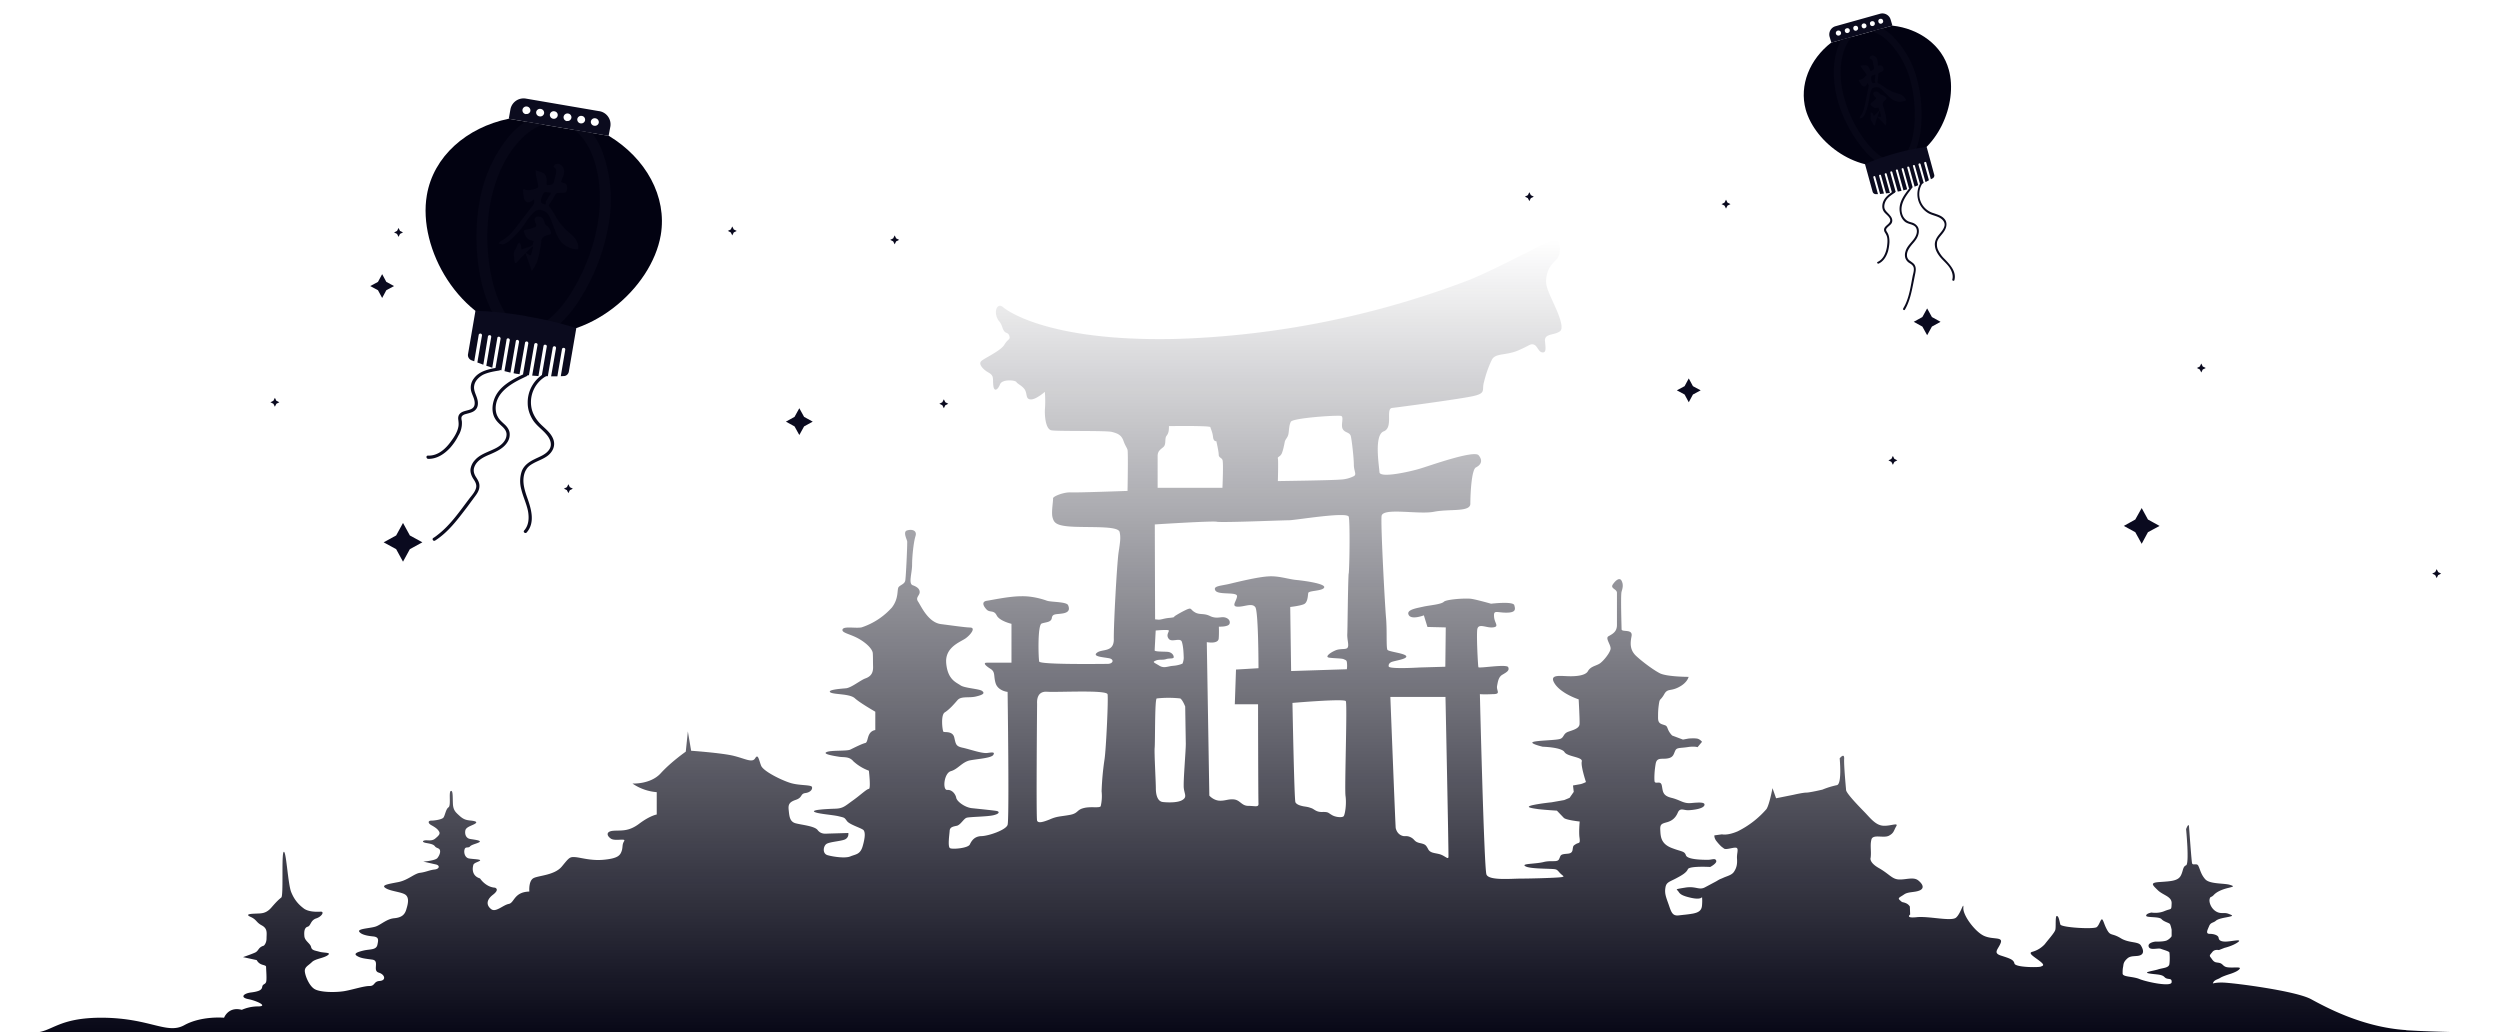 <svg width="1678" height="693" viewBox="0 0 1678 693" fill="none" xmlns="http://www.w3.org/2000/svg"><path d="m1437.5 341 4.2 7.7 7.8 4.3-7.8 4.2-4.2 7.8-4.3-7.8-7.7-4.2 7.7-4.3 4.3-7.7ZM536.5 274l3.2 5.8 5.8 3.2-5.8 3.2-3.2 5.8-3.2-5.8-5.8-3.2 5.8-3.2 3.2-5.8ZM256.5 184l2.8 5.2 5.2 2.8-5.2 2.8-2.8 5.2-2.8-5.2-5.2-2.8 5.2-2.8 2.8-5.2ZM1133.5 254l2.8 5.2 5.2 2.8-5.2 2.8-2.8 5.2-2.8-5.2-5.2-2.8 5.2-2.8 2.8-5.2ZM1158.5 134l1 2 2 1-2 1-1 2-1-2-2-1 2-1 1-2ZM633.5 268l1 2 2 1-2 1-1 2-1-2-2-1 2-1 1-2ZM381.5 325l1 2 2 1-2 1-1 2-1-2-2-1 2-1 1-2ZM491.5 152l1 2 2 1-2 1-1 2-1-2-2-1 2-1 1-2ZM600.5 158l1 2 2 1-2 1-1 2-1-2-2-1 2-1 1-2ZM1026.5 129l1 2 2 1-2 1-1 2-1-2-2-1 2-1 1-2ZM267.5 153l1 2 2 1-2 1-1 2-1-2-2-1 2-1 1-2ZM184.5 267l1 2 2 1-2 1-1 2-1-2-2-1 2-1 1-2ZM1270.5 306l1 2 2 1-2 1-1 2-1-2-2-1 2-1 1-2ZM1477.5 244l1 2 2 1-2 1-1 2-1-2-2-1 2-1 1-2ZM1635.5 382l1 2 2 1-2 1-1 2-1-2-2-1 2-1 1-2ZM270.5 351l4.6 8.4 8.4 4.6-8.4 4.6-4.6 8.4-4.6-8.4-8.4-4.6 8.4-4.6 4.6-8.4ZM1293.5 207l3.2 5.8 5.8 3.2-5.8 3.2-3.2 5.8-3.2-5.8-5.8-3.2 5.8-3.2 3.2-5.8Z" fill="#0A0A1F"/><path d="M1615 691.4c-29-1.9-53.4-15.1-63.9-20.8-10.5-5.6-52-10.9-59-11.1-7.1-.2-7.3 1.5-6.5-.2.9-1.7 3.2-2 4.7-3s6.3-2.5 6.3-2.5 4.7-1.4 6.3-3.1c1.7-1.7-1-1.3-4.9-1.3-3.8 0-4.7-.4-6.2-1.9-1.5-1.4-2.5-1.2-4.5-1.6-1.9-.5-2.5-2.1-3.6-3.4-1-1.3-.2-1.7 1.3-3.6 1.5-1.9 4.3-1.2 4.3-1.2l3.8-1.5s5.6-1.3 9-3.8c3.4-2.5-4.5-.4-8.3-.4-3.9 0-4.5-1.3-4.7-2.7-.3-1.5-3-2.5-6-2.5s-1.3-2.8-.3-5.3c1.1-2.5 2.8-2 4.5-3.5 1.8-1.5 5.8-2 8.6-2.6 2.8-.6 3.2-.8 0-2-3.2-1.3-5.1.4-8.6-1.7-3.4-2.1-4.7-6.3-4.2-8.2.4-2 1-.9 2.7-2.7 1.8-2 5-3.6 9.3-4.7 4.2-1 5-1.2 1.2-2.3-3.8-1-13-.4-16-3.5-3-3.2-3.6-6.8-4.7-9-1-2.4-3.9 0-4.3-2-.4-1.8-1.7-20.3-2-24-.1-3.9-2 1.2-2 1.2s2.3 23.3 0 24.3c-2.4 1-1.8 3.8-3.7 7.2-2 3.3-6.6 3.5-13.7 4-7 .4-5.4 1.8-1.7 5.4 3.6 3.6 9.6 4.2 9.4 9-.2 4.8 0 3.2-4.5 5-4.5 2-9 1.1-9 1.1s-3.6.6-3.6 2.1 8.5.4 10.3 2.3c1.7 1.9 5.3 2.5 5.7 3.4.5.8 1.1 3.7 1.1 3.7v4.4s-1 1.7-3.2 2.8c-2.1 1-7.7.8-7.7.8s-5.4.6-4.5 3.4c.8 2.7 6 .8 8 1.4 1.8.7 5.7 1.7 5.9 2.5.2.9.4 5 0 7.8-.4 2.7-4.5 2.5-7.7 3.6-3.2 1-10.5 1.9-5.8 2.7 4.7.8 8.4.4 10.3 2.5 2 2.1 5 0 4.7 3.4-.2 3.3-16.7-.2-21.4-2.1-4.7-2-11.5-1.3-11.5-3.8s.1-3.4.4-4.8c.2-1.5.2-3 2.8-5.3 2.5-2.3 6.6-1 9-2.3 2.3-1.2 1.7-3.8 0-6.5-1.8-2.7-8-1.4-13.5-4.8-5.6-3.4-6.7-1.5-8.8-5-2.1-3.6-2.4-5.9-3.4-7.4-1.1-1.4-2 3.6-3.9 5-2 1.5-23.7.3-24.4-1.8-.6-2.1-1-5.5-2.3-5.7-1.3-.2-.5 7.6-1.1 9.4-.6 2-5 6.8-7 9.5a17.7 17.7 0 0 1-8.6 5.2c-2.8.9 1.3 3.2 5.1 6.1 3.9 3 2.1 3.2.7 3.8-1.5.6-17 .6-17.6-2.1-.6-2.7-3.2-3.4-9-5.3-5.8-1.8-1.7-4.4-.2-8.6 1.5-4.2-5.3-2-11.1-4.6-5.8-2.5-14.1-13.4-14-18.6.3-5.3-1.6 3.5-4.9 6.3-3.2 2.7-18.1-1.1-26.3-.3-8.1.9-4.5-1.8-4.5-1.8l-.2-5.3s-.8-1.7-3.2-2.5c-2.3-.8-1.5 0-3.4-1.7-2-1.7 0-2 2.8-4 2.8-1.9 7.2-1.2 10.5-2.7 3.2-1.5 2-4.2-1.1-6.7-3.2-2.5-8.1-.4-12.9-.6-4.7-.2-6.4-3.6-13.4-7.6-7.1-4-5.6-7.1-5.6-7.1.5-4.6-.5-8.3.5-12.1 1-3.8 8-.8 11.6-2.5 3.5-1.8 3.3-3.3 5-6.3 1.9-3-4 0-9-.5-4.8-.5-8.1-4.8-12-8.9-3.9-4-12.3-12.6-12.6-15-.2-2.6-1.5-16-1.3-20.8.3-4.7-3-.5-3-.5s1.7 17.4-1.9 18a55 55 0 0 0-9.7 3s-8.5 2-10.8 2c-2.4 0-8.8 1.5-8.8 1.5l-11.5 2.3-2.4-6.8s-2 10.8-4 14a62 62 0 0 1-19.4 15c-7 3-10.5 2-10.5 2l-5.1.7s-.3 1.8 1.5 4c1.8 2.3 3.3 3.6 3.3 3.6l1.6 1.2c1.5 1.3 7.7-1.5 8.8-.2 1 1.2-.3 3.8 0 7.3.2 3.5-.3 5.8-1.9 8.3-1.5 2.5-4.6 3-7.4 4.3-2.9 1.3-1.6.5-4.6 2.3l-7.5 4c-4.1 2.3-6.2-1-13.6.3-7.5 1.2-5.4 1-4.4 2.5s1.8 2.8 8.5 4.3 7.4-.5 7.4-.5.3 2.2 0 5.5c-.2 3.3-2 4.8-6.1 5.6-4.1.7-5.4.7-9.5 1.2-4.2.5-5-2-6.7-7-1.8-5.1-2.9-7.6-2.3-11.4.5-3.8 2.5-4 6.9-6.3s7.2-4 8.2-6.3c1-2.3 15-1.5 15-1.5s4.8-2.5 4-4.3c-.7-1.8-2.8-.5-5.6-.5s-13.6 0-14.7-3c-1-3-2.8-2.3-9.7-5-7-2.8-7.3-7.4-7.5-11.7-.3-4.2.8-4.5 4.4-5.5 3.6-1 5.9-3 7.4-6.6 1.6-3.5 4.1-1.2 7.5-1.5 3.3-.2 9.5-1 10.3-3.3.7-2.2-3.4-2-8.8-1.5s-7.2-2-13.3-3.5c-6.2-1.5-5.7-4.5-6.5-8.3-.8-3.8-4.6-.3-4.9-3-.2-2.8 0-7.1.8-11.6.8-4.6 4.4-2.8 8.2-3.6 3.9-.7 3.9-3.2 5-5.3 1-2 3-1.5 7.9-2.2 4.9-.8 7 0 7 0l3-3.6s-1.5-2-3.6-2.2c-2-.3-5.4 0-5.4 0l-3.8.7-7.2-2.7s-1.8-1.6-2.9-4.3c-1-2.8-1.3-2.3-4-3.3-2.9-1-2.6-3.3-2.6-6 0-2.8.2-5.4.7-8.4.5-3 1-1.5 3.4-5.7 2.3-4.2 4.3-1.8 10-4.9 5.7-3 6.4-6.8 6.4-6.8s-14.9 0-19.5-2.5c-4.7-2.5-12-8-16-11.8-3.8-3.8-3.8-7.9-2.8-13 1-5.2-6.7-2.4-6.7-4.7 0-2.2-.7-22.7 0-25.2.8-2.5 1.3-4.8 0-7.3s-4-.3-5.9 2.5c-1.8 2.8 2.8 3 2.8 5.6v21.6c0 4.6-3 6-5.6 7.5-2.6 1.3 1.8 5.9 1.3 8.7-.5 2.7-5 8.3-7.5 9.8s-5.9 1.8-7.7 5c-1.8 3.3-9.5 3.6-14.6 3.3-5.2-.2-11.9-1-7.3 5.6 4.7 6.5 15.7 10 15.7 10s.8 14 .6 16.7c-.3 2.8-4 3.8-7.5 5-3.6 1.3-2.8 3.8-5.4 4.8-2.6 1-14.4 1-18 2-3.6 1 6.2 3.3 6.2 3.3s12.6.3 14.6 3.6c2 3.2 12.4 3.2 11.6 6.3-.8 3 2.8 13.8 2.8 13.8s-2.5 1.3-4.2 1.5l-4.5.8.5 4.3-2.8 4-3.6 1.5-8.5 1.5s-8 .8-13.1 2c-5.2 1.3.2 2 4.3 2.6 4.2.5 12.4 1 12.4 1l4.6 4.8c1.3 1.5 10.7 2.5 10.7 2.5s-.7 7-.1 11c.5 4.1-.3 2.9-2.4 4.1-2 1.3-1.8 1-2.3 4-.5 3-3.6 2.3-6 2.8-2.6.5-2 1.5-3.2 3.6-1.3 2-5.2.4-10.3 1.7-5.2 1.3-14.2 1-12.6 2.5 1.5 1.5 8.2 1.8 14.9 2 6.7.3 6.2 0 8.5 2.6 2.3 2.5 3.8 2.5 1.4 3-2.5.5-20.5 1-27.1 1-6.7 0-21.9 1.5-23.4-2.8-1.6-4.3-4.4-121-4.4-121s2.6.3 8.5 0c5.9 0 2.6-2 3-5.3.6-3.2 1-6.3 3.7-7.8 2.5-1.5 4.9-2.7 3.8-5-1-2.3-19.8 1-20 0-.3-1-1.3-20-.8-25s6-1.2 10.5-1.7c4.7-.5 1-2.8.8-7.4-.3-4.5 1.8-2.5 8.2-2.5 6.5 0 6.2-2.2 5.4-5-.7-2.8-15.6-1-15.6-1s-9.8-2.8-13.4-3.3c-3.6-.5-16.5.3-18.3 2-1.8 1.8-9.5 2.3-13.9 3.3-4.3 1-11.5 2-9.7 5.5 1.8 3.6 10.2.3 10.2.3l2.4 7.8 12.3.3-.3 26.4-17.2.5c-5.1.3-20.5 1-20.8-.7-.2-1.2.3-2.1 1.5-2.8 1.8-1 10.8-2 10.3-4s-11.5-3-12.6-4.3c-1-1.3-.2-12.6-1-21.7-.8-9-3.6-62-3-68 .4-6.1 24.6-1 35.1-3 10.6-2.1 24.5.4 24.5-5.4 0-5.8.7-23 3.8-24.4 3.1-1.6 4.9-4.3 1.8-8.1-3-3.8-33.7 7.3-39.6 9-5.9 1.8-26.7 6.6-27 2.3-.2-4.2-3.8-25 2.9-27.4 6.6-2.6 1-15.2 5.6-15.7s44.2-5.8 53.7-7.8c9.6-2 6.5-4 7.8-9 1.2-5 3-10.6 5.4-15.4 2.3-4.8 9-2.8 17.5-6.3 8.4-3.6 8.4-4.8 10.7-4 2.4.7 3.1 5 5.7 5.2 2.6.3 2.3-2.2 1.8-7.5-.5-5.3 6-3.8 10-6.6s-3.8-17.6-6.4-23.7c-2.6-6-3.6-8.8-2.3-14.4 1.3-5.5 3.9-7.5 6.7-10.5 2.8-3 2.5-10.6 0-12.7-2.6-2-30.9 15-58.1 26.5A601 601 0 0 1 789 227.5c-89.2 2-115.6-21.2-115.6-21.2-3.5-3.2-5.9 1.4-4.6 5.7 1.2 4.2 2.4 2.9 4 7.8 1.7 5 3.4 2.5 4.6 5.4 1 3-.8 2-3.3 6.2s-13.5 9-15.5 11c-2 1.8.9 5.4 4.8 7.6 4 2.2 2.8 4 3.3 8.6.4 4.7 3 3.2 4.5-.6 1.4-3.7 10.2-2.9 11-1.6.6 1.2 4 2.5 5.7 5.2 1.7 2.8.4 6.4 4 6.5 3.5.1 9.4-5.1 9.4-5.1s.5 5.4.1 11c-.4 5.7.6 14 4.2 14.8 3.7.8 36.9.1 40.7 1.1 3.8 1 6.3 2 7.7 5.8 1.4 3.9 2.4 4.7 2.8 6.3.5 1.7 0 27.5 0 27.5s-33.2 1.2-38 1c-4.7-.3-12.3 2.7-12 4.1.2 1.4-1.3 9.4-.3 12.8 1 3.5 2.2 5.8 15.6 6.2 13.4.4 28.5-.4 29.4 3.5.8 3.8.4 6.3-.7 13.6s-3.4 49.3-3.2 58.4c0 9-8 6.3-11.3 9-3.4 2.6 4.4 3 8 3.7 3.7.6 3.1 3.8-1 3.8-4 0-45.4.6-45.8-1.6-.5-2.2-1.2-24.6 1.7-25.5 2.8-1 6.4-.7 6.8-3.8.5-3 3-2.2 7.5-3 4.5-.8 4.4-3.2 3.4-5.5-1-2.4-11.4-2-14.2-3-2.8-1-9.6-3.2-17.3-3-7.8 0-18.9 2.4-22.8 3-4 .5-2.7 3.5-.4 5.9 2.2 2.3 4.9.1 6.8 4 2 3.8 9.9 5.6 9.9 5.6v26.1h-16.5c-2.8 0-1 2 2.4 4.1 3.5 2.2 1.9 4.7 3.5 9.8 1.7 5.1 8 5.7 8 5.7s1.2 85.8 0 89.2c-1 3.5-12.9 7.5-17.5 7.6-4.7.1-6.6 3-7.8 5.5-1 2.6-11.6 3.5-13.3 2.6-1.7-.8-.5-8.8-.3-11.5.1-2.8 2.4-3 5-3.6 2.4-.7 4.4-4.6 6.3-5.3 1.8-.7 14.4-.7 18.4-1.8 4-1 3.6-2.3 2.2-2.7-1.4-.4-12.8-1.5-17.3-2-4.5-.6-9.8-4.5-10.2-7-.5-2.5-2.9-5.5-6-5.2-3.3.3-2.3-11.2 2.4-12.6 4.8-1.3 7.6-6.3 13.1-7.3s14-1.5 15.4-3.6c1.2-2-.5-1.8-4.1-1.3-3.7.4-11.7-2.5-16.3-3.5-4.7-1-4.7-2.2-5.8-6.9-1.1-4.7-6.8-3.2-7.3-3.9-.6-.6-2-11.3 1-13 3-1.9 6-5.3 8.5-8.2 2.6-2.9 7.8-1.2 12.7-2.5 5-1.2 5.6-2.3 3.7-3.7-2-1.4-11.6-1.8-14.4-3.7-2.8-2-8.6-3.7-9.6-14.8-1-11 9.7-14.3 13.1-16.8 3.4-2.5 6.8-7 3.1-7.2-3.6-.1-11-1.2-19.7-2.3-8.6-1.1-13.3-12-15.3-15-2-2.8.8-4 1-6.3.1-2.2-1.6-3.7-4.7-4.8-3-1.1-.4-8.1-.4-13.7 0-5.5 1-15.3 2.3-19.3 1.2-4-2.7-4.7-5.6-3.8-3 .8-.3 5.8 0 7.3.2 1.5-.8 24.1-1.3 26.5-.6 2.3-3.1 2.7-4.4 4.2-1.3 1.6.3 7.4-4.5 13.7a47.2 47.2 0 0 1-20.4 13.4c-4 .8-12-1-12.8 1.4-.7 2.3 4.8 2.9 10.5 6 5.8 3.2 9.5 7.2 9.8 9.8.2 2.6.1 4.6.2 9 .2 4.4-1.5 6.7-5 8-3.5 1.2-9.7 6.5-13.4 6.7-3.6.3-12.5 1-10.3 2.7 2.3 1.6 13.1.8 16.5 4 3.4 3.1 13.7 9 13.7 9V490c-6 1.1-4.4 8.1-6.7 8.7-2.2.5-7.6 3.2-10 4.4-2.3 1.2-13 .3-16 1.7-3 1.3 5 2.6 8.2 3.1 3 .6 6.9-.4 9.7 3a31.7 31.7 0 0 0 10.5 6.4s1.4 12 0 12.2c-1.4 0-5.6 4.1-10.8 7.8-5.2 3.7-6.5 5.4-12.1 5.5-5.6.2-15.8.7-13.7 2.1 2.2 1.4 12.4 2 16.4 3 4 1 3.6.7 5.5 3.2 1.8 2.5 10.2 4.8 11.2 6.2 1 1.4 1.1 4.4-.6 10.4-1.6 5.9-4.7 5.6-8.3 7.1-3.5 1.5-11.8.2-15.3-.8s-3-5.6-1.1-7.3c1.8-1.7 10-2 12.8-3.3 2.8-1.4 2.2-4.3 2.2-4.3l-13.7.4c-2.4.2-5 .2-7-2.5-2.2-2.6-10.5-3.3-14.6-4.4-4-1-4.3-4.7-4.7-8.7-.5-4 .4-5.6 4.9-7.1 4.5-1.6 2.8-4 6.2-4.5 3.3-.4 5-2.4 4.5-4.1-.6-1.6-8.8-.8-14.8-2.8-6-1.9-17.7-7.7-19.3-11.4-1.5-3.7-2-8.4-4-5.1-1.9 3.3-6.5.4-14.1-1.5-7.6-2-28.9-3.5-28.9-3.5l-2.2-13-1.4 13.6s-9.9 6.9-16.8 14.5-19 6.9-19 6.9a33.3 33.3 0 0 0 16.3 5.8v15s-4.5.7-11.8 6.2c-7.3 5.5-12.2 4.3-17.3 4.7-5 .4-4.6 3.2-1.8 5.2 2.8 2.1 10.5-.5 9 1.8-1.5 2.4-.7 4-1.7 6.8-1 2.7-2.5 4.7-11.4 5.6-8.8 1-16.2-1.5-19.8-1.7-3.7-.3-4.1.5-8.9 6.3-4.8 5.8-15.2 6-18.8 7.7-3.7 1.7-3 9.1-3 9.1-10.4.3-10 7.6-13.8 8.3-3.8.7-8.6 5.8-11.7 3.6-3-2.2-4-5.8 1-9.7 5-3.8 1.4-4.8 1.4-4.8-6.3-.4-10-6.2-10-6.2-6.6-2-4.6-8.6-4.6-8.6.1-1.9 3.2-2.3 4.5-3.3 1.3-1-4.6-1-7.3-1.5-2.8-.5-3.6-4-3-6 .5-2.2 2.5-.8 3.6-2 1.1-1.4 5-2 6.4-3 1.5-1.1-3.4-1.6-6.3-2.1-2.8-.5-3.6-3.3-3.2-5.5.3-2.3 3.4-3.1 6-4.4 2.5-1.3 1.4-2-1.9-2.4-3.3-.3-5.1-.7-7.7-3-2.6-2.4-4.5-3.7-4.7-8.3-.2-4.6.1-9.2-1.4-8.6-1.6.5.3 9.9-1.6 11-1.8 1.2-2.3 5.6-3.4 6.9-1.1 1.3-6.1 2-8.2 2-2 0-2.5 1.6.2 3.1s4.2 2.6 5.1 4.2c1 1.6-.3 2.8-2.4 4.6-2 1.8-4.3 1.3-6.3 1.3s-3.5 1.1 0 1.8c3.5.6 5 1 6 2.3 1 1.4 3.2.9 3.4 3.1.2 2.3-1.8 4.7-1.8 4.7-1.4 1.8-9.5 2.4-9.5 2.4l8.4 1.9c2.9.6 2.6 3-.7 3.4-3.3.3-5.8 1.7-9.7 2.2-3.9.4-8 4.8-14.5 6.2-6.6 1.3-12 2-8.9 4 3.1 2.2 10.7 2.6 13.4 4.5 2.7 2 1.8 6 .7 9.6-1 3.7-3 5.7-8.1 6.2-5.1.4-9 4.4-12.6 5.6-3.6 1.2-12.2 1.4-11 3.4 1.2 1.9 5 2.8 9.2 3.2 4.2.4 3.7 2.4 3 5.7-.8 3.4-4.5 2.8-8.9 3.7-4.3 1-7.4 2.1-4.8 3.7 2.6 1.6 5.3 1.8 10.4 2.5 5 .8-.2 7.4 4.2 8.7 4.3 1.3 5.1 5.3.7 5.6-4.3.3-3 3.4-6.9 3.4-3.9 0-11 2.4-16.7 3.4-5.7 1-16.6 1-20.4-1.5-3.8-2.5-6.5-9.9-6.3-12.4.2-2.5 2.5-3.3 4.8-5.6 2.3-2.2 7.5-2.5 10.5-4.5 3-2.1-2.4-1.5-5.5-2.4-3.2-.9-5.1-.9-5.6-3.2-.5-2.4-4.2-4-4.5-7.2-.3-3.3.1-5.8 2.2-6.4 2.2-.6 1.8-4.3 5.8-5.6 3.9-1.3 5.7-4.8 2.7-4.5-3 .2-8.3.1-11.3-2.3-3-2.3-6.1-5.4-8.3-11-2.2-5.7-3.3-28.3-5-26.8-1.6 1.5 0 29.5-1.6 30.6-1.5 1.2-3 2.5-6.7 6.8-3.8 4.3-7.1 3.8-10.3 4-3.1.1-7.8.3-3.6 2.2 4.2 1.9 3.5 3.5 7.5 5.7 4.1 2.2 3.2 5.3 3.2 8.7 0 3.4-1.8 4.9-1.8 4.9-4 1.2-3.3 3.5-6 4.7-2.7 1.2-8 3-8 3l9.2 2c2.2 4.1 6.3 2.8 6.3 4.6 0 1.8.6 8.4 0 10.1-.6 1.8-2.3 1.2-2.6 3.3-.3 2-2 3-7.3 3.7-5.3.6-7.8 3.4-2 4.5 5.9 1.2 13.4 4.8 6.6 4.9a27 27 0 0 0-11 2.3c-9.1-2.4-11.9 5.3-11.9 5.3s-15.1-1.4-26.7 5-22.7-4.6-54.2-5c-31.4-.3-34.3 10-47.3 10H0h1678c-16.2 0-43.6-.4-63-1.6Zm-873.6-182a184 184 0 0 0-2 21.7 30 30 0 0 1-.6 10c-.7 1.5-6.8 0-11.5 1.3-4.8 1.2-3.5 3.6-9.5 4.6-6 1.1-8.3.8-13.2 3-5 2-7.8 2.6-8.5.8-.7-1.8 0-78.4 0-78.4-.1-1.8-.3-8.6 6.7-8.1s40-1.4 40.6 1.7c.6 3.1-1 36.5-2 43.4ZM777 306c0-3 1.6-4.1 3.8-5.9 2.2-1.8.7-5.8 2.2-7.6 1.4-1.8 1.6-3.5 1.6-6.5 0 0 27.6-.4 27.8.7.2 1 1.5 3.5 1.8 6.7.4 3.2 2.2 2.7 2.2 2.7s1.6 6.9 1.6 9c0 2.1 1.8 2 2.5 3.5.8 1.6 0 18.8 0 18.8h-43.5V306Zm-1.3 137.4c2.2-1 4.6-.2 7-1 2.3-.8 5.4.1 5.1-1.6-.3-1.8-2-3.2-4.4-3.3-2.4-.2-8.4 0-8.4-1l.7-13.3s8.5-.8 8.8 0c.3.9-2.1 3 0 5.6 2 2.6 7.8-1.2 8.8 2.1 1 3.3 1.1 7.5 1.2 9.9.2 2.3-.8 4.6-.8 4.6s-2.4 1.2-6.3 1.5c-3.9.3-6.1 2-9.6-.3-3.5-2.1-4.4-2.2-2.1-3.2Zm18.9 85.9c.5 3.8 2.2 5.7-.9 7.6-3 2-10 1.8-13.3 1.4-3.3-.4-4.6-4.5-4.6-9.2 0-4.6-1.1-23.3-.8-27.1.4-3.8 0-32.8 1.4-33.2a73 73 0 0 1 15.8 0c1.6 1 3.3 5.4 3.3 5.4l.4 24.4c.2 3.7-1.9 26.8-1.3 30.7Zm108.5 4.8c.8 5.6-.3 12.4-1.2 13.7-1 1.2-5.7.7-8-.8-2.5-1.4-2.1-2.1-6.3-2-4.2.2-5.5-2-7.5-2.6-2-.7-2-.7-5.2-1.2-3-.6-4.7-1.4-5.4-2.7-.8-1.1-2-66.7-2-66.7s34.7-3 35.8-1.2c1.1 1.8-.9 58-.2 63.5Zm2.1-149.2c-.5 8.2-.7 36.7-.9 40.6-.2 3.9 1.3 7.6.2 9.2-1 1.6-5 .3-8.5 2-3.4 1.5-6.8 4.2-4 4.7 3 .5 8.2.4 9.8 1 1.6.8 2.2.6 2.3 2.9.2 2.3-.1 3.9-.1 3.9l-37.4 1.2-.6-43s6.4-.7 9-1.8c2.8-1 2.8-5.8 3.1-7.6.4-1.7 9.8-1.2 10.7-3.7.9-2.5-12.6-4.4-18.4-5-5.8-.5-12.3-3-19.5-2.4-7.2.5-19.5 3.5-25.7 5-6.1 1.4-11.3 1.4-9.4 4.5 2 3.2 14.7.6 14.5 3.8-.2 3.1-4.2 6.9.4 7 4.5.2 9.7-2.8 11.9.4 2.1 3.2 2.1 40.9 2.1 40.9l-15.1.9-.8 23.3h15.6s.1 63.8.3 66.6c.2 2.8-2.3 1.6-6.8 1.6s-5.4-3.7-9.4-4.3c-4-.5-6.3 1.1-10.3.8-4-.4-6.5-3.4-6.5-3.4L810 431s7.6 1.5 8-2.4c.3-3.8.1-8 .1-8s6.5.3 7.2-2c.7-2.3-1.4-4-3.8-4.3-2.3-.3-5.4 1.2-9.5-.9-4.2-2-6.9-.5-10.1-2.5-3.3-1.9-1.7-3.5-6.2-1.4-4.5 2.2-7.6 4.3-7.6 4.3s1.1.5-2.9.9c-4 .3-6 1.4-7.9 1.2l-2-.2-.2-63.7s38.9-2.5 41.7-1.8c3 .7 44-1 48.3-1 4.3 0 39.5-6 40.2-2.3.8 3.7.6 29.9 0 38Zm3.5-65.3a22 22 0 0 1-9.3 2.3c-4.8.5-41.7 1-41.7 1s.4-14 0-15.2c-.3-1.2 1.5-1 2.6-3.3 1-2.3 1.6-5.7 2-7.6.3-2 2-2.9 2.5-5.5.5-2.7.3-5.5 1.6-8.2 1.3-2.6 31.8-4.6 33.8-3.9 2 .7-.4 5.9 1 8.7 1.5 2.8 4.8 2 5.5 5 .7 3 2 14.8 2 19 0 4.3 2.1 6.5 0 7.7Zm63.5 255.6c-.2 2-2.2-.7-5.7-1.8-3.5-1-6.6-.7-8-3.6-1.5-2.8-2-3.2-5.8-4-3.8-1-2.9-2.4-6-3.9-3.1-1.4-3.5 0-6.2-1.2-2.8-1.3-3.5-4.1-3.7-4.9-.2-.7-3.6-88-3.6-88h37s2.2 105.4 2 107.4Z" fill="url(#a)"/><path d="M352.8 250.5c-8.6 4-18.3 8.7-21.3 18.1-1.3 4-1.4 8.5.7 12.2 1.1 2 2.8 3.5 4.4 5 1.7 1.5 3.3 3.3 3.4 5.6.1 4.8-4.4 8.2-8.4 10-4.5 2.2-9.5 3.6-12.9 7.5a11.3 11.3 0 0 0-2.9 6c-.2 2.1.5 4.2 1.7 6.2 1.3 2 2.7 4 2 6.5-.7 2.7-2.9 5-4.5 7.1-6.4 8.4-12.5 17.5-21 24.1-1 .8-2 1.6-3.2 2.3-1.1.8.1 2.5 1.3 1.7 8.9-5.7 15.1-14.2 21.4-22.4l5.3-7.2c1.6-2.1 3.1-4.4 3-7.2 0-2.3-1.3-4.2-2.5-6.1-1.2-2-1.7-4-1-6.2 1.6-4.7 6.4-7 10.8-8.8 4.3-1.9 9-4 11.6-8.3a9.3 9.3 0 0 0 1.3-6.4c-.4-2.1-1.8-4-3.5-5.5-1.7-1.6-3.4-3-4.4-5-1-1.7-1.4-3.8-1.4-5.8.1-9.8 9.2-15.8 17.3-19.7l3.5-1.7c1.3-.6.5-2.6-.8-2ZM365.2 250.8a22.3 22.3 0 0 0-11 19.8c0 4 1.3 7.8 3.4 11.2 2.4 3.8 6.2 6.3 9 9.6 2.6 2.9 4.4 7 2 10.4-2.3 3.4-6.5 4.7-10 6.5-3.7 1.8-7 4.2-8.4 8a20.8 20.8 0 0 0-.3 12.2c1.2 5 3.5 9.6 4.5 14.6.8 4.5.6 9.4-2.6 13-.9 1 .8 2.3 1.7 1.3 6-6.8 2.9-16.3.2-23.9-1.4-4-2.7-8.3-2.3-12.6.2-2 .7-4 1.8-5.7 1-1.8 2.6-3 4.4-4 3.4-2 7.4-3.1 10.5-5.7 3-2.6 4.7-6.3 3.4-10.3-1.3-4-4.7-6.8-7.8-9.7-3-2.8-5.4-6.2-6.6-10.2a20.1 20.1 0 0 1 9.4-22.8c1.2-.7 0-2.4-1.3-1.8ZM334.8 246.6c-6.1 1-13 2.2-16.8 7.5a10 10 0 0 0-1.8 8.2c.7 2.9 2.6 5.6 2.4 8.7-.3 5.5-7.6 3.5-10.2 7-.8 1-1 2.4-.8 3.7.2 1.7.4 3.3 0 5-.7 3.4-2.7 6.6-4.8 9.4-3.5 5-8.8 10-15.6 9.7-1.4 0-1.2 2.1.2 2.2 6 .1 11-3.4 14.8-7.5 2.1-2.4 4-5.1 5.4-8a16 16 0 0 0 2.4-9.7c-.2-1.2-.7-2.7.3-3.7.6-.6 1.5-1 2.4-1.2 2-.6 4.4-1 6-2.4 2.4-2 2.4-5.2 1.6-7.9-.8-2.9-2.6-5.7-2-8.8.5-3.2 3.2-5.8 6-7.3 3.4-1.6 7.1-2.2 10.7-2.8 1.4-.2 1.2-2.3-.2-2Z" fill="#0B0B1E"/><path d="M443.5 157.8c-6.2 36-48.7 73-92 65.7-43.4-7.4-71.2-56.6-65-92.5 4.4-26 26.6-45.4 54.9-51.3l67.3 11.5c24.7 15 39.2 40.6 34.8 66.6Z" fill="#020211"/><path d="M404.4 101.9c-2-4.8-4.2-9-6.9-12.6l-11.8-2c4.8 3.7 8.9 9.5 11.9 17 5.1 13 6.4 29.5 3.5 46.3a130.6 130.6 0 0 1-20.1 49.6c-9.8 14-20.4 21.3-29 19.8-8.6-1.5-16.1-11.8-20.7-28.3a128.9 128.9 0 0 1-2.5-53.5c3-17.3 9.5-31.9 18.7-42.4 5.3-6.1 11-10.2 16.9-12.1l-11.8-2a54.6 54.6 0 0 0-10.7 9.5 94.4 94.4 0 0 0-20.3 45.8c-3.1 18-2.1 39.3 2.6 56.5 5.5 19.6 15 31.4 26.6 33.5 11.7 2 24.6-6.1 36.2-22.8a136.1 136.1 0 0 0 21.3-52.4 94 94 0 0 0-4-50Z" fill="#070717"/><path d="M353.4 212.2c-21-3.6-34.3-3.5-34.3-3.5l-5 29.2c-.2 1.6.7 3.2 2.3 3.9l1.9.7 3-17.7c.1-.6.7-1 1.3-.9.6.1 1 .7.9 1.3l-3.1 18.1 4 1.5 3.1-19c.1-.5.7-1 1.3-.8.6 0 1 .6.9 1.2l-3.3 19.3 4 1.3 3.4-19.9c0-.6.6-1 1.2-.9.6.1 1 .7 1 1.3l-3.5 20.1 4 1.2L340 228c0-.6.6-1 1.2-.9.6.1 1 .6 1 1.2l-3.6 20.8 4 1 3.6-21c0-.7.6-1 1.2-1 .6.2 1 .7 1 1.3l-3.7 21.1 2 .4c.7 0 1.4.2 2 .3l3.7-21.1c0-.6.7-1 1.3-.9.5.1 1 .7.9 1.3l-3.6 21 4 .4 3.6-20.8c.1-.5.7-1 1.3-.8.6 0 1 .6.9 1.2l-3.6 20.6 4.2.3 3.4-20.2c.1-.6.7-1 1.3-.8.6 0 1 .6.9 1.2l-3.4 19.8 4.1.1 3.3-19.2c.1-.6.7-1 1.3-.9.6.1 1 .7.9 1.3l-3.3 18.9h4.2l3.1-18.3c.1-.5.7-1 1.3-.8.6 0 1 .6.9 1.2l-3 17.8 2-.1c1.7 0 3.1-1.3 3.4-3l5-29.1s-12.5-4.5-33.4-8ZM402.1 74.6l-49-8.4a9 9 0 0 0-10.5 7.2l-1.1 6.3 67 11.5 1.2-6.4a9 9 0 0 0-7.5-10.2Zm-49.2 2a2.6 2.6 0 0 1-2.2-3 2.6 2.6 0 0 1 3-2.1c1.5.2 2.5 1.6 2.3 3a2.6 2.6 0 0 1-3 2Zm9.2 1.5a2.6 2.6 0 0 1-2.2-3 2.6 2.6 0 0 1 3-2c1.5.2 2.5 1.5 2.3 3a2.6 2.6 0 0 1-3.1 2Zm9.2 1.6a2.6 2.6 0 0 1-2.2-3 2.6 2.6 0 0 1 3-2c1.5.2 2.5 1.5 2.2 3a2.6 2.6 0 0 1-3 2Zm9.2 1.6a2.6 2.6 0 0 1-2.2-3 2.6 2.6 0 0 1 3-2.1c1.5.2 2.5 1.6 2.2 3a2.6 2.6 0 0 1-3 2Zm9.1 1.5a2.6 2.6 0 0 1-2.1-3 2.6 2.6 0 0 1 3-2c1.5.2 2.4 1.5 2.2 3a2.6 2.6 0 0 1-3 2Zm9.2 1.6a2.6 2.6 0 0 1-2.2-3 2.6 2.6 0 0 1 3-2c1.5.2 2.5 1.5 2.3 3a2.6 2.6 0 0 1-3 2Z" fill="#0B0B1E"/><path d="M334.7 163.3c.6-.6 1-1.2 1.4-1.4 4.5-2.4 7.8-6 10.7-9.9l11.4-14.9c.2-.2.3-.6.3-1v-2.3l-1.3.9c-2.3 1.9-4.7 1.3-5.5-1.6-.4-1.8-.5-3.7-.7-5.5 0-.2.7-.8.8-.7 2.5 1.4 5 .5 7.4-.2 2-.7 2.2-.8 1.9-2.9-.3-2-1-4-1.3-6-.2-1.1-.2-2.3-.3-3.5 1.8.7 3.5 1 5 1.8 2.3 1.3 2.5 3.7 2.4 6-.1 2.4-.2 2.3 2.2 2 1.6-.2 2.5-.9 2.8-2.5.3-1.8 1-3.6 1.3-5.4.2-1.4.4-2.9-1.3-3.9-.7-.4.3-2 1.5-2.2 1.8-.5 3.5.4 4.5 2.3 1.2 2.1.7 4.2 0 6.3l-1.4 3.4c1 .4 1.8.8 2.6 1 2.1.7 1.9 4.8.4 6.2l-.8.1-4 .1c-1 0-1.6.5-2 1.3a74.4 74.4 0 0 1-4 6.4c-.4.6-.4.9 0 1.5 1.3 1.7 2.5 3.4 3.5 5.2 2.7 5.3 6.6 9.6 11.2 13.4 2.7 2.3 4.5 5 4.8 8.6 0 1.3-.4 1.6-1.6 1.4a15 15 0 0 1-12.5-9c-1.5-3.3-2.8-6.8-4.1-10.3-1-2.4-1.8-4.8-4.4-6.1-3.2-1.6-5.3-1.5-7.7 1a40.8 40.8 0 0 0-4.5 5.5 58.8 58.8 0 0 1-11.6 13.3c-1.8 1.5-3.7 2.8-6.3 2l-.8-.4Zm35.1-33.5-.3-.5c-1.4 0-3-.7-4-.2-1 .6-1.4 2.3-2 3.5l-.4 1.1v1.4c.2 1.9 2 1.6 3.1 2.3.1-.9 0-1.7.3-2.3 1-1.8 2.2-3.6 3.3-5.3Z" fill="#070717"/><path d="m356.9 181.7-4.2-11.8-3.1 3.2-2.7 3c-.6.7-1.4.6-1.5-.4a43 43 0 0 1-.5-5.3 5 5 0 0 1 1.2-3.3c.7-.8.8-2.1 1.3-3.1.2-.5.7-.8 1-1.2.4.5 1 .9 1.2 1.4.2 1 .2 2 .3 3.3 2.6-.9 5-1.6 7.2-2.7.7-.4.7-2 1.1-3l-2.8-.8c-1.7-.8-2.6-2.3-3.2-4-1-2.4-1-2.4 1.6-3 1.5-.2 3-.7 4.5-1.2 1.9-.6 2-1.4 1.2-3.1-.5-.9-.7-2-.5-3 .4-1.5 3-1.8 4.6-.7 1.2 1 1.6 2.2 2 3.6a3 3 0 0 0 1.2 1.8c1.5.8 3.3 3.7 3 5.3 0 .3-.5.6-1 .8-.5.2-1.3.2-1.9.5-1.8.7-3.4 1.5-3.6 3.8-.2 2.7-.8 5.3-1.3 8-.7 4-2 7.8-4.4 11.1-.1.3-.3.4-.7.8Zm1-16-.6-.2-4.3 4.2 2.5 1.6c.2.1.9 0 1-.3l1.3-5.2Z" fill="#070717"/><path d="m365.5 170 1.5.8-1.6-6.3c2.2 0 3.9 1 5 2.7 1.8 2 2.5 6.8 0 9.5-1 1.1-1.6 1.2-2.2-.1-1-2-1.8-4.2-2.7-6.6Z" fill="#020211"/><path d="M1282.2 125.6c-3.8 4.7-8 10-7.1 16.4.3 2.6 1.5 5.3 3.7 7 1.2.8 2.5 1.2 3.9 1.6 1.3.5 2.7 1 3.4 2.4 1.4 2.8-.3 6-2 8.1-2 2.5-4.4 4.7-5.2 7.9a7.4 7.4 0 0 0 0 4.3 6.4 6.4 0 0 0 2.6 3.2c1.3.8 2.6 1.6 3 3.3.3 1.7-.3 3.6-.7 5.3-1.3 6.7-2.2 13.7-5.2 19.8l-1.2 2.2c-.4.8.8 1.5 1.2.7 3.4-5.8 4.6-12.5 5.9-19l1.1-5.6c.3-1.6.5-3.4-.3-5-.6-1.4-2-2.1-3.1-3-1.2-.7-2-1.8-2.2-3.2-.4-3.2 1.7-5.9 3.6-8.2 2-2.2 4-4.7 4.3-8 .1-1.4-.1-2.9-1-4a6.8 6.8 0 0 0-3.5-2.4c-1.3-.4-2.7-.7-3.8-1.6a8 8 0 0 1-2.4-3c-2.6-5.9.9-11.8 4.4-16.3l1.5-2c.6-.6-.4-1.6-1-.9ZM1289.3 122.4a14.7 14.7 0 0 0 4.2 20.2c2.3 1.6 5.1 2 7.7 3.2 2.2 1 4.3 2.9 4 5.5-.5 2.6-2.5 4.6-4 6.5-1.6 2-2.8 4.4-2.5 7 .2 2.7 1.5 5.1 3.1 7.2 2 2.6 4.7 4.7 6.6 7.4 1.6 2.4 2.8 5.3 2 8.2-.2.9 1.2 1.2 1.4.4 1.5-5.7-2.9-10.3-6.4-14a20 20 0 0 1-4.8-6.8 9 9 0 0 1-.5-3.9c0-1.3.6-2.4 1.3-3.5 1.4-2 3.4-3.8 4.4-6.2 1-2.3 1-5-.9-6.9-1.8-2-4.5-2.7-7-3.6a13.3 13.3 0 0 1-7.5-20.1c.5-.7-.7-1.4-1.2-.6ZM1271 128.2c-3.3 2.2-6.8 4.8-7.5 9-.3 1.8 0 3.7 1.2 5.2s3 2.6 3.8 4.4c1.3 3.3-3.4 4.2-3.9 7-.1.8.1 1.6.6 2.3.6 1 1.1 1.8 1.4 3 .5 2.1.2 4.5-.1 6.7-.7 4-2.4 8.2-6.2 10-.8.3-.1 1.5.7 1.1 3.3-1.5 5.3-5 6.3-8.4.5-2 .8-4 .9-6 0-2.2-.2-4.5-1.4-6.4-.4-.7-1-1.4-.8-2.2.2-.6.6-1 1-1.4 1-1 2.3-1.8 2.8-3 .8-1.8-.1-3.7-1.3-5-1.2-1.6-3-2.7-3.6-4.7-.5-2 .3-4.3 1.5-6 1.4-1.8 3.4-3.1 5.3-4.4.7-.5 0-1.7-.7-1.2Z" fill="#0B0B1E"/><path d="M1308 46.7c6.4 22.8-7.5 56-34 63.4-26.5 7.4-55.6-13.8-62-36.5-4.5-16.5 2.7-33.8 17.1-45l41.1-11.4c18 2 33.3 13.1 37.8 29.5Z" fill="#020211"/><path d="M1270.7 24.6a35.1 35.1 0 0 0-7.3-5.5l-7.2 2c3.7.9 7.6 3.2 11.3 6.8a58.2 58.2 0 0 1 14.7 26c3 10.7 3.8 23.9 2.2 34.6-1.8 10.9-5.7 18-11 19.4-5.3 1.5-12.3-2.5-19.4-10.9-7-8.3-13-19.8-16-30.7-3.1-10.9-3.4-21.2-1-29.9 1.3-5 3.4-9 6.1-11.6l-7.2 2a35.6 35.6 0 0 0-3.4 8.4c-2.5 9.5-2.1 21 1 32.4a91.1 91.1 0 0 0 17 32.3c8.4 10 17 14.4 24.1 12.4 7.2-2 12.3-10.2 14.3-23 1.7-11.4.9-25-2.3-36.5a62.4 62.4 0 0 0-16-28.2Z" fill="#070717"/><path d="M1272 103c-12.7 3.6-20.2 7.2-20.2 7.2l5.1 18.5c.3 1 1.3 1.7 2.3 1.6h1.3l-3.1-11.3c-.1-.3.1-.7.5-.8.3-.1.7.1.8.5l3.2 11.5 2.6-.3-3.3-12a.7.7 0 0 1 1.3-.3l3.4 12.2 2.6-.3-3.5-12.6a.7.7 0 0 1 1.3-.3l3.6 12.7a91 91 0 0 0 2.5-.4l-3.6-13c-.1-.4 0-.8.5-.9.3 0 .7.1.8.5l3.7 13.1 2.5-.5-3.7-13.3a.7.7 0 1 1 1.3-.4l3.7 13.4 1.3-.4 1.2-.3-3.7-13.4c-.1-.3 0-.7.4-.8.4-.1.8.1.9.5l3.7 13.3a68 68 0 0 0 2.4-.9l-3.6-13.1c-.1-.4 0-.8.4-.9.4 0 .8.1.9.5l3.6 13 2.4-1-3.5-12.7c-.2-.3 0-.7.4-.8.4-.1.8 0 .9.5l3.5 12.5 2.4-1-3.5-12.2a.7.7 0 0 1 1.4-.4l3.3 12 2.3-1.2-3.2-11.5c0-.4.2-.7.5-.8.4-.1.8 0 .9.4l3.1 11.2 1.2-.6c.9-.5 1.4-1.6 1-2.6l-5-18.4s-8.4.7-21.2 4.3ZM1262 9.2l-30 8.4c-3 .8-4.8 4-4 7l1.2 4 41-11.4-1.2-4c-.8-3-4-4.8-7-4Zm-27.3 14.5a1.7 1.7 0 1 1-.9-3.2 1.7 1.7 0 0 1 1 3.2Zm5.6-1.6c-.8.3-1.8-.2-2-1.1-.3-1 .3-1.8 1.2-2 .8-.3 1.8.2 2 1 .3 1-.3 1.9-1.2 2.1Zm5.7-1.5c-1 .2-1.8-.3-2-1.2-.3-.9.2-1.8 1-2 1-.3 1.9.2 2.1 1.1.3.9-.3 1.8-1.1 2Zm5.6-1.6c-1 .2-1.8-.3-2-1.2-.3-.8.2-1.8 1-2 1-.3 1.9.3 2.1 1.1.3 1-.2 1.8-1.1 2Zm5.6-1.6c-1 .3-1.8-.2-2-1.1-.3-1 .2-1.8 1-2 1-.3 1.9.2 2.1 1 .3 1-.2 1.9-1.1 2.1Zm5.6-1.5c-.9.2-1.8-.3-2-1.2-.3-.9.2-1.8 1-2 1-.3 1.9.2 2.1 1.1.3.9-.2 1.8-1.1 2Z" fill="#0B0B1E"/><path d="m1248.2 79.4.4-1.2c1.9-2.6 2.7-5.6 3.3-8.7l2.4-11.8-.1-.6-.7-1.4-.5.9c-.8 1.7-2.3 2-3.5.5-.7-.9-1.3-2-1.9-3l.2-.6c1.9.1 3-1 4.2-2.2 1-.9 1-1 .3-2.1-.8-1.1-1.7-2.1-2.4-3.2-.5-.6-.8-1.3-1.1-2 1.2 0 2.2-.3 3.2-.2 1.7 0 2.5 1.4 3 2.8.7 1.4.6 1.4 1.8.5.9-.5 1.3-1.1 1-2.2-.4-1.1-.5-2.3-.8-3.5-.2-.9-.6-1.8-1.8-1.9-.5 0-.4-1.2.2-1.7 1-.8 2.1-.7 3.2.1 1.3 1 1.6 2.3 1.7 3.7l.2 2.4 1.8-.1c1.3-.2 2.3 2.3 1.8 3.5l-.3.3-2.3 1.1c-.6.3-.8.7-.8 1.3a51 51 0 0 1-.5 4.8c0 .5 0 .7.5 1 1.1.6 2.3 1.2 3.3 2 3 2.4 6.4 3.9 10 4.9 2.2.6 3.9 1.7 5 3.7.4.7.3 1-.5 1.2a9.3 9.3 0 0 1-9.5-1.8c-1.8-1.6-3.4-3.3-5.1-5-1.2-1.2-2.4-2.3-4.2-2.4-2.2 0-3.4.6-4 2.7a27 27 0 0 0-1 4.4 38 38 0 0 1-3 11c-.6 1.3-1.3 2.6-3 2.8h-.5Zm10.6-29.1-.3-.2c-.8.3-2 .4-2.3 1-.5.6-.2 1.7-.2 2.5l.1.8c0 .3.2.6.4.8.6 1 1.6.4 2.3.5-.1-.5-.4-1-.4-1.4 0-1.4.3-2.7.4-4Z" fill="#070717"/><path d="m1265.7 84.2-5.6-5.8-.9 2.7-.6 2.5c-.2.6-.7.7-1 .2l-1.8-3c-.3-.7-.4-1.4-.2-2.2.2-.7-.1-1.5-.1-2.2l.3-1c.3.2.8.2 1 .5.4.5.6 1.1 1 1.9 1.3-1.3 2.5-2.3 3.4-3.6.3-.4-.1-1.3-.2-2-.8 0-1.3.2-1.8.3-1.2 0-2.1-.7-3-1.5-1.1-1.2-1-1.2.2-2.2l2.2-1.9c.9-.9.8-1.3-.2-2.1a3 3 0 0 1-1-1.7c-.3-1 1.2-1.9 2.3-1.6 1 .2 1.5.8 2.1 1.5.3.4.8.7 1.2.7 1 .1 3 1.3 3.2 2.4l-.4.7c-.2.3-.6.5-1 .8-.7.9-1.4 1.8-1 3.2.7 1.6 1 3.3 1.5 5 .7 2.6 1 5.1.6 7.7l-.2.7Zm-3.8-9.6h-.4l-1.3 3.6 1.8.3c.2 0 .5-.3.5-.4l-.6-3.5Z" fill="#070717"/><path d="M1267.3 75h1.1c-1-1.1-1.8-2-2.6-3.2 1.3-.6 2.5-.4 3.6.2 1.5.8 3.2 3.4 2.6 5.6-.3 1-.6 1.1-1.3.5l-3.4-3Z" fill="#020211"/><defs><linearGradient id="a" x1="839" y1="161" x2="839" y2="693" gradientUnits="userSpaceOnUse"><stop stop-color="#080817" stop-opacity="0"/><stop offset="1" stop-color="#080817"/></linearGradient></defs></svg>
